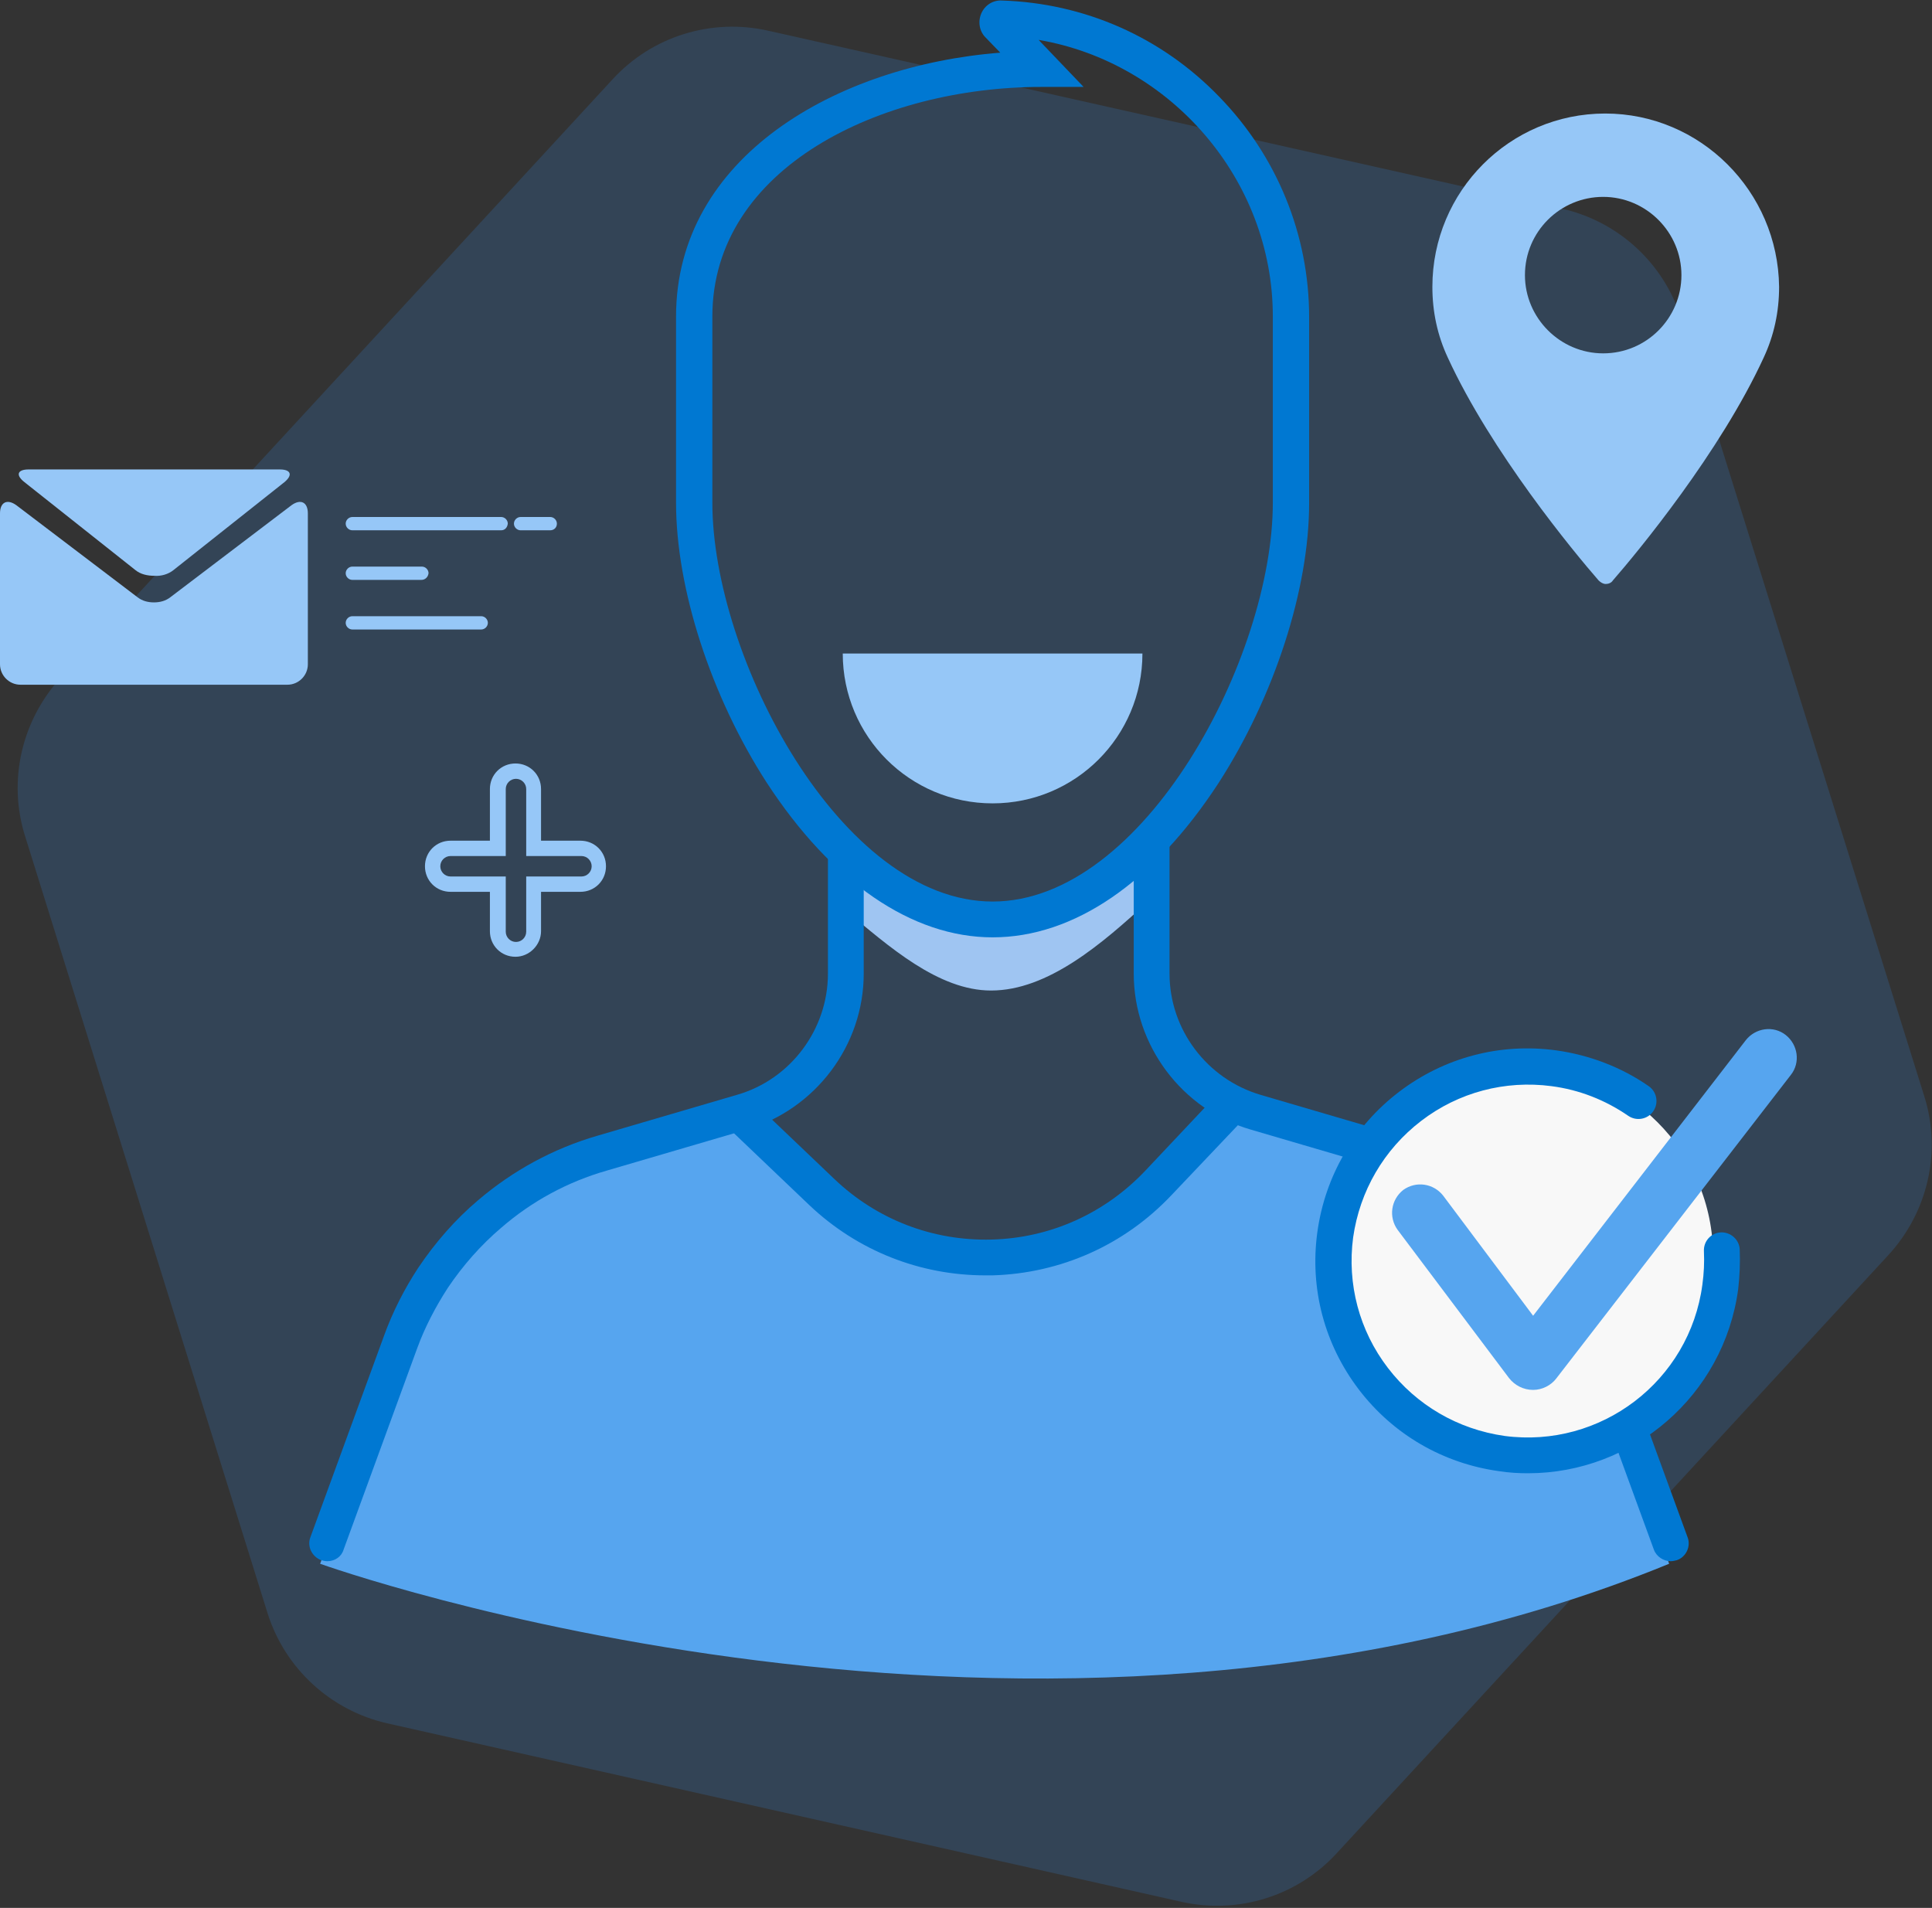 <?xml version="1.0" encoding="utf-8"?>
<!-- Generator: Adobe Illustrator 23.0.4, SVG Export Plug-In . SVG Version: 6.00 Build 0)  -->
<svg version="1.1" id="Camada_1" xmlns="http://www.w3.org/2000/svg" xmlns:xlink="http://www.w3.org/1999/xlink" x="0px" y="0px"
	 viewBox="0 0 377.8 373.1" style="enable-background:new 0 0 377.8 373.1;" xml:space="preserve">
<rect x="0" y="0" width="377.8" height="373.1" fill="#333333" stroke="none"/>
<style type="text/css">
	.st0{opacity:0.18;fill:#3493F8;}
	.st1{fill:#56A5EF;}
	.st2{fill:#9FC5F2;}
	.st3{fill:#0078D2;}
	.st4{fill:#96C7F7;}
	.st5{fill:#F8F8F8;}
</style>
<path class="st0" d="M75.7,337L231,371.9c11.1,2.5,22.7-1.1,30.4-9.5l107.9-117c7.7-8.4,10.4-20.2,7-31L328.8,62.4
	c-3.4-10.9-12.3-19.1-23.4-21.6L150.2,6c-11.1-2.5-22.7,1.1-30.4,9.5l-107.9,117c-7.7,8.4-10.4,20.2-7,31l47.4,151.9
	C55.7,326.3,64.7,334.5,75.7,337z"/>
<path class="st1" d="M145.6,217.8L106.1,231L85,246.7l-22.4,59.1c0,0,140.5,50.5,263.8,0l-19.2-53.6L293.1,235l-22.2-10.1
	l-31.3-10.1l-11.1,15c-17.7,24-57.7,23.8-72.8-1.9L145.6,217.8z"/>
<path class="st2" d="M224.7,176.1c-9.2,8.5-19.8,17.6-30.9,17.6h0c-10.3,0-20-8.6-28.7-15.9l3.3-6.6l23.2,9.9l31.5-12.4L224.7,176.1
	z"/>
<path class="st3" d="M326.7,305.3c-1.4,0-2.8-0.9-3.3-2.3l-14.4-39.4c-6.1-16.7-20-29.7-37.1-34.7l-27.3-8
	c-13.5-3.9-22.9-16.5-22.9-30.5v-25.4c0-2,1.6-3.5,3.5-3.5c2,0,3.5,1.6,3.5,3.5v25.4c0,10.9,7.3,20.6,17.8,23.7l27.3,8
	c19.3,5.6,34.9,20.2,41.8,39.1l14.4,39.4c0.7,1.8-0.3,3.9-2.1,4.5C327.5,305.2,327.1,305.3,326.7,305.3z"/>
<path class="st3" d="M64,305.3c-0.4,0-0.8-0.1-1.2-0.2c-1.8-0.7-2.8-2.7-2.1-4.5l14.4-39.4c1.7-4.7,4-9.2,6.7-13.3
	c3.3-4.9,7.2-9.4,11.7-13.2c6.8-5.8,14.7-10.1,23.3-12.6l27.3-8c10.5-3,17.8-12.8,17.8-23.7v-22.9c0-2,1.6-3.5,3.5-3.5
	s3.5,1.6,3.5,3.5v22.9c0,14-9.4,26.5-22.9,30.5l-27.3,8c-7.7,2.2-14.7,6-20.7,11.2c-4,3.4-7.5,7.4-10.4,11.7
	c-2.4,3.7-4.5,7.7-6,11.8l-14.4,39.4C66.8,304.4,65.5,305.3,64,305.3z"/>
<path class="st3" d="M192.7,249.4c-12.8,0-25-4.8-34.4-13.7l-15.1-14.4c-1.4-1.3-1.5-3.6-0.1-5c1.3-1.4,3.6-1.5,5-0.1l15.1,14.4
	c8.3,7.9,19.2,12.1,30.7,11.8c11.5-0.3,22.1-5.1,30-13.4l13.1-13.9c1.3-1.4,3.6-1.5,5-0.1c1.4,1.3,1.5,3.6,0.1,5L229,233.8
	c-9.2,9.7-21.6,15.2-34.9,15.6C193.6,249.4,193.2,249.4,192.7,249.4z"/>
<path class="st3" d="M194.1,183.3c-15.8,0-31.5-10.8-44.2-30.3c-10.9-16.9-17.7-37.9-17.7-54.7V61.9c0-31.2,31.4-49.1,63.4-51.6
	l-2.9-3c-1.2-1.2-1.5-3.1-0.8-4.7c0.7-1.6,2.3-2.6,4-2.5c16.1,0.5,31.2,7.1,42.5,18.8c11.3,11.6,17.6,27,17.6,43.1v36.4
	c0,16.8-6.8,37.8-17.7,54.7C225.6,172.6,210,183.3,194.1,183.3z M203.6,17c-31.2,0-64.3,15.7-64.3,44.9v36.4c0,30.1,25.1,78,54.8,78
	s54.8-47.9,54.8-78V61.9c0-26.8-20-49.7-45.8-54.1l8.8,9.2H203.6z"/>
<path class="st4" d="M164.8,127.8c0,16.2,13.1,29.3,29.3,29.3s29.3-13.1,29.3-29.3"/>
<circle class="st5" cx="297.9" cy="245.7" r="37.1"/>
<path class="st3" d="M298.8,288.1c-1.8,0-3.7-0.1-5.6-0.4c-11-1.5-20.8-7.2-27.5-16c-6.7-8.8-9.6-19.7-8.1-30.7
	c1.5-11,7.2-20.8,16-27.5c8.8-6.7,19.7-9.6,30.7-8.1c6.5,0.9,12.8,3.3,18.1,7c1.6,1.1,2,3.3,0.9,4.9c-1.1,1.6-3.3,2-4.9,0.9
	c-4.5-3.1-9.6-5.1-15-5.8c-9.1-1.2-18.2,1.2-25.5,6.8c-7.3,5.6-12,13.7-13.3,22.8c-1.2,9.1,1.2,18.2,6.8,25.5
	c5.6,7.3,13.7,12,22.8,13.3c18.8,2.5,36.2-10.7,38.7-29.6c0.3-2.2,0.4-4.3,0.3-6.5c-0.1-2,1.4-3.6,3.3-3.7c1.9-0.1,3.6,1.4,3.7,3.3
	c0.1,2.6,0,5.2-0.3,7.8C337.1,272.9,319.3,288.1,298.8,288.1z"/>
<path class="st1" d="M299.8,271.8C299.8,271.8,299.8,271.8,299.8,271.8c-1.9,0-3.6-0.9-4.7-2.3l-21.8-29c-1.8-2.5-1.3-5.9,1.1-7.8
	c2.5-1.8,5.9-1.3,7.8,1.1l17.6,23.5l41.6-53.9c1.9-2.4,5.4-2.9,7.8-1c2.4,1.9,2.9,5.4,1,7.8l-45.9,59.4
	C303.3,270.9,301.6,271.8,299.8,271.8z M304,262.8L304,262.8C304,262.8,304,262.8,304,262.8z"/>
<path class="st4" d="M100.8,187.1c-2.8,0-5-2.2-5-5v-7.7h-7.7c-2.8,0-5-2.2-5-5s2.2-5,5-5h7.7v-10.1c0-2.8,2.2-5,5-5s5,2.2,5,5v10.1
	h7.7c2.8,0,5,2.2,5,5s-2.2,5-5,5h-7.7v7.7C105.8,184.8,103.5,187.1,100.8,187.1z M88.1,167.4c-1.1,0-2,0.9-2,2s0.9,2,2,2h10.8v10.8
	c0,1.1,0.9,2,2,2c1.1,0,2-0.9,2-2v-10.8h10.8c1.1,0,2-0.9,2-2s-0.9-2-2-2h-10.8v-13.1c0-1.1-0.9-2-2-2c-1.1,0-2,0.9-2,2v13.1H88.1z"
	/>
<g>
	<path class="st4" d="M313.9,22.2c-18.7,0-33.8,15.2-33.8,33.9c0,4.9,1,9.5,3,13.8c8.5,18.5,24.7,38.1,29.5,43.6
		c0.4,0.4,0.9,0.7,1.4,0.7s1.1-0.2,1.4-0.7c4.8-5.5,21-25.1,29.5-43.6c2-4.3,3-8.9,3-13.8C347.7,37.4,332.5,22.2,313.9,22.2z
		 M313.5,69.1c-8.4,0-15.3-6.9-15.3-15.3c0-8.5,6.9-15.3,15.3-15.3s15.3,6.9,15.3,15.3C328.8,62.2,322,69.1,313.5,69.1z"/>
</g>
<g>
	<path class="st4" d="M4.8,94.3l21.7,17.2c1,0.8,2.3,1.1,3.7,1.1c1.3,0.1,2.7-0.3,3.7-1.1l21.7-17.2c1.7-1.4,1.3-2.5-0.9-2.5H30.1
		H5.6C3.4,91.8,3,92.9,4.8,94.3z"/>
	<path class="st4" d="M57,98.8l-23.7,18c-0.9,0.7-2,1-3.2,1c-1.2,0-2.3-0.3-3.2-1l-23.7-18C1.4,97.5,0,98.2,0,100.4v29.5
		c0,2.2,1.8,4,4,4h26.1h26.1c2.2,0,4-1.8,4-4v-29.5C60.2,98.2,58.8,97.5,57,98.8z"/>
</g>
<path class="st4" d="M98,103.7H68.9c-0.7,0-1.3-0.6-1.3-1.3c0-0.7,0.6-1.3,1.3-1.3H98c0.7,0,1.3,0.6,1.3,1.3
	C99.2,103.2,98.7,103.7,98,103.7z"/>
<path class="st4" d="M82.4,113.4H68.9c-0.7,0-1.3-0.6-1.3-1.3c0-0.7,0.6-1.3,1.3-1.3h13.6c0.7,0,1.3,0.6,1.3,1.3
	C83.7,112.9,83.1,113.4,82.4,113.4z"/>
<path class="st4" d="M94.1,123.1H68.9c-0.7,0-1.3-0.6-1.3-1.3s0.6-1.3,1.3-1.3h25.2c0.7,0,1.3,0.6,1.3,1.3S94.8,123.1,94.1,123.1z"
	/>
<path class="st4" d="M107.6,103.7h-5.8c-0.7,0-1.3-0.6-1.3-1.3c0-0.7,0.6-1.3,1.3-1.3h5.8c0.7,0,1.3,0.6,1.3,1.3
	C108.9,103.2,108.3,103.7,107.6,103.7z"/>
</svg>
